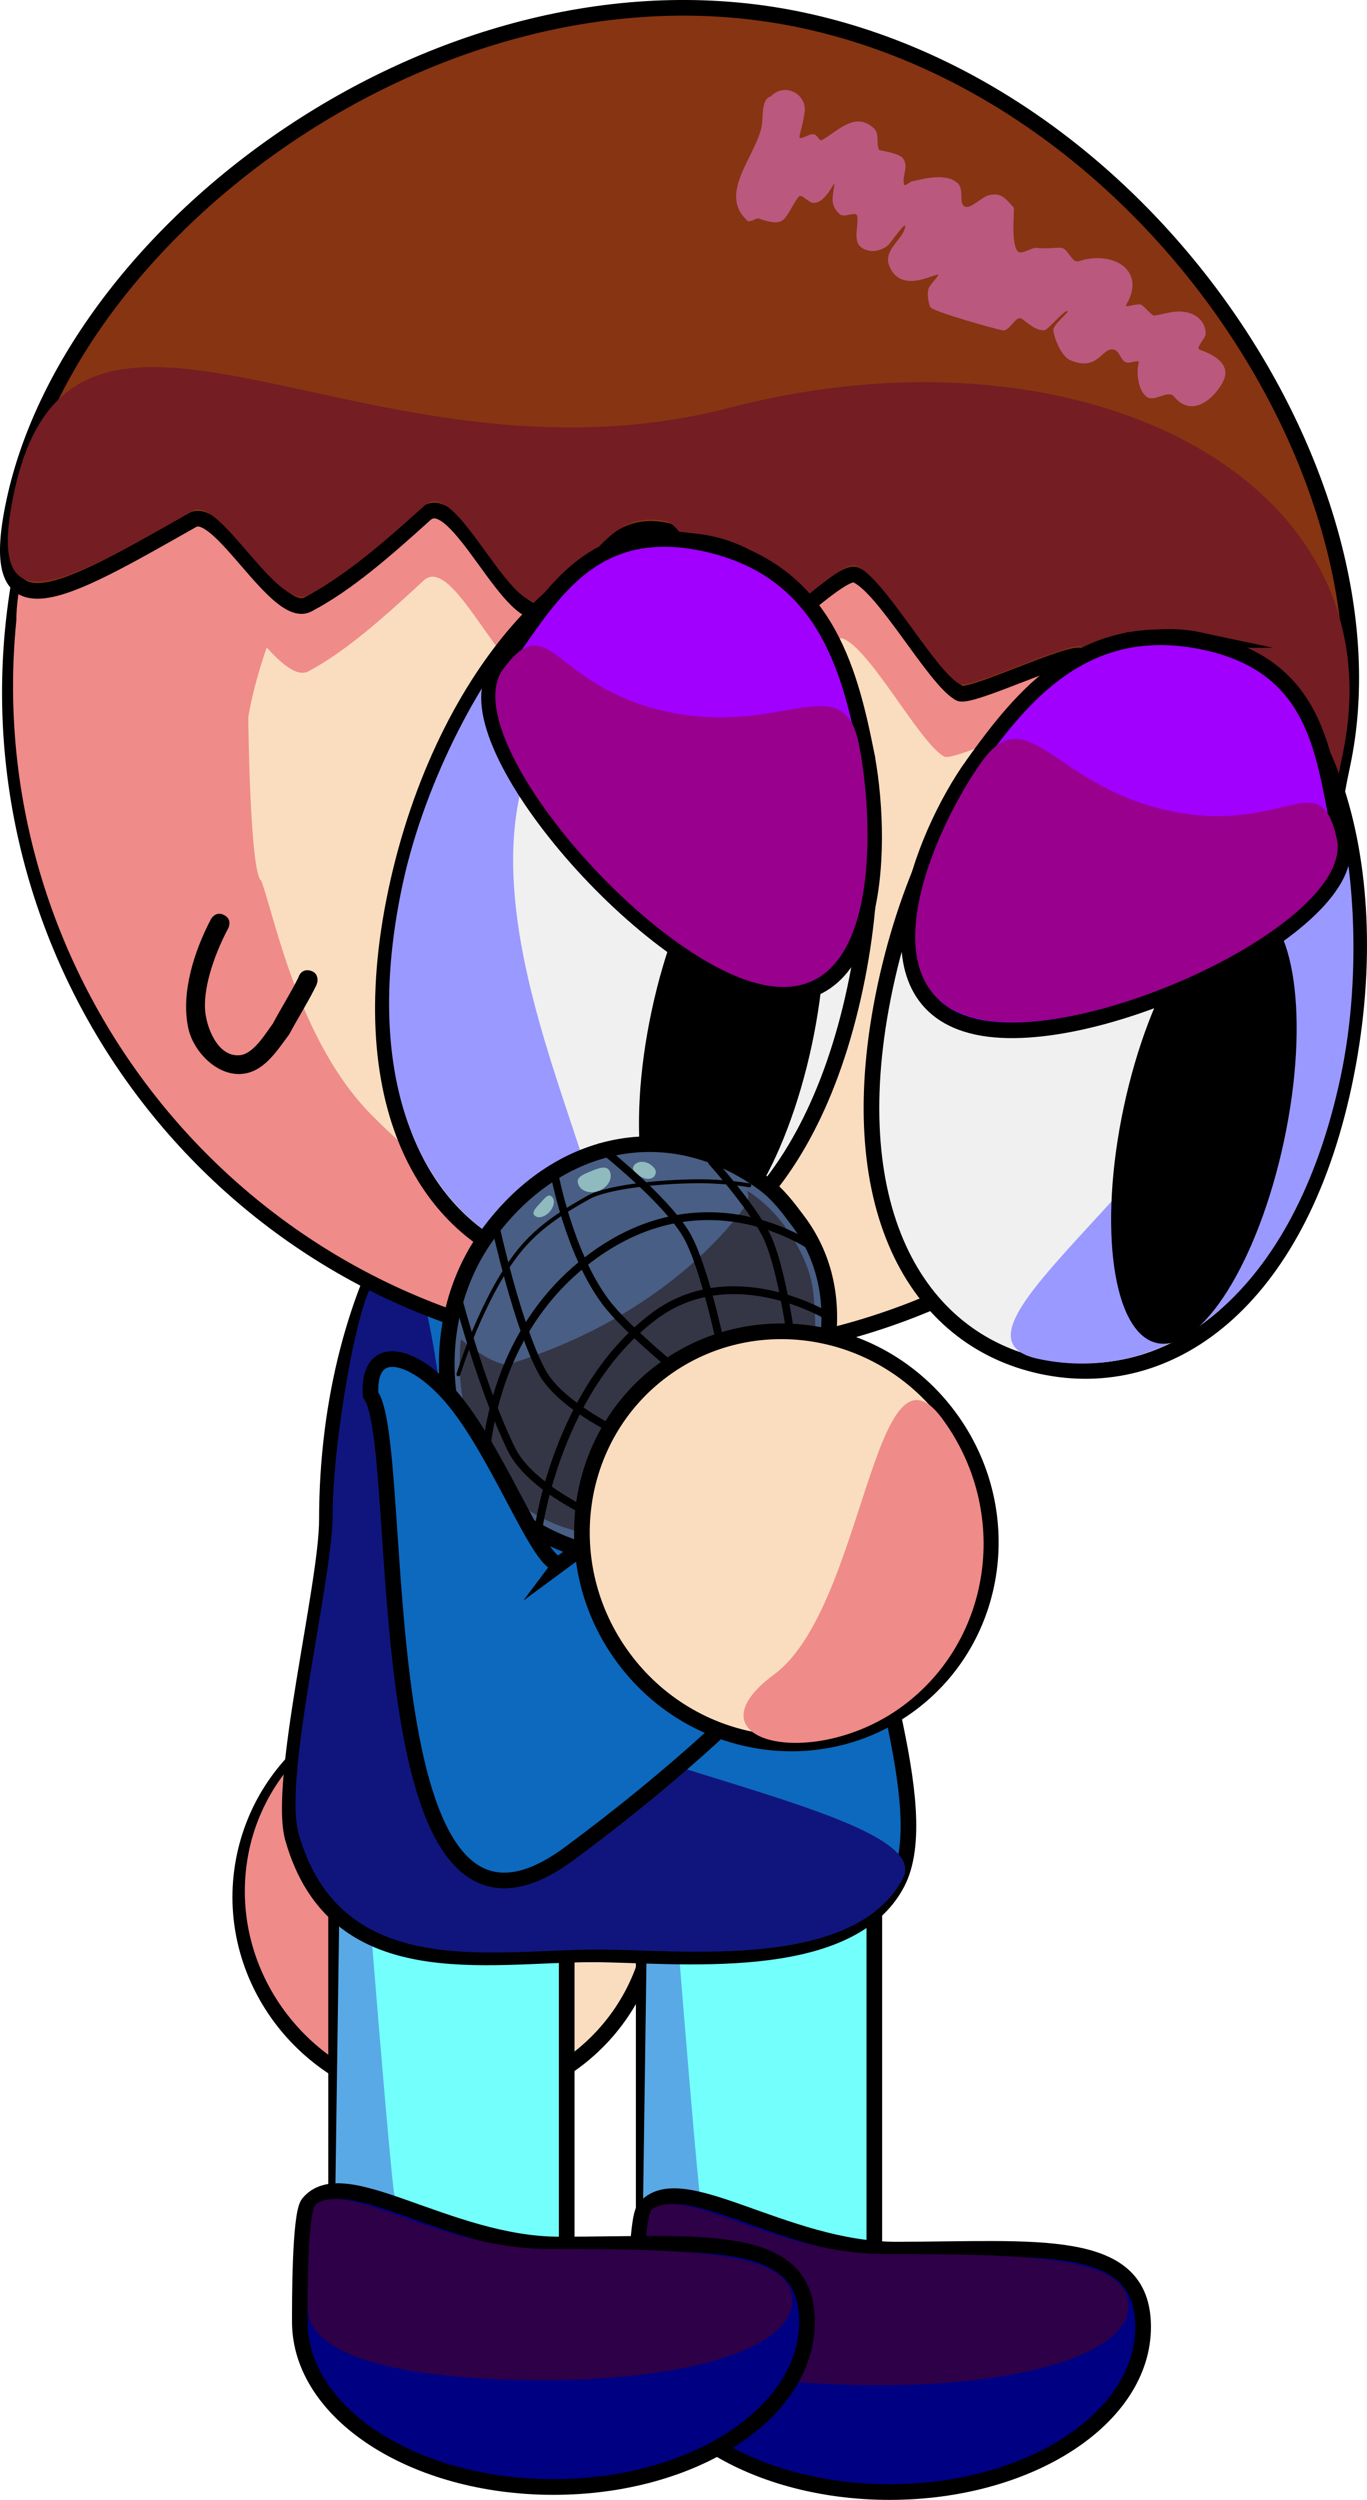 <svg version="1.1" xmlns="http://www.w3.org/2000/svg" xmlns:xlink="http://www.w3.org/1999/xlink" width="174.824" height="319.565" viewBox="0,0,174.824,319.565"><g transform="translate(-225.442,-41.423)"><g data-paper-data="{&quot;isPaintingLayer&quot;:true}" fill-rule="nonzero" stroke-linejoin="miter" stroke-miterlimit="10" stroke-dasharray="" stroke-dashoffset="0" style="mix-blend-mode: normal"><g stroke="#000000" stroke-linecap="butt"><path d="M306.307,242.165c-7.672,32.442 -20.275,57.231 -28.149,55.369c-7.874,-1.862 -8.038,-29.671 -0.366,-62.112c7.672,-32.442 20.275,-57.231 28.149,-55.369c7.874,1.862 8.038,29.671 0.366,62.112z" fill="#0d69be" stroke-width="2"/><path d="M308.577,290.324c-3.293,13.925 -17.541,22.475 -31.825,19.097c-14.283,-3.378 -23.192,-17.404 -19.899,-31.329c3.293,-13.925 17.541,-22.475 31.825,-19.097c14.283,3.378 23.192,17.404 19.899,31.329z" fill="#faddbf" stroke-width="2"/><path d="M272.592,269.822c-3.293,13.925 19.025,42.233 4.742,38.855c-14.283,-3.378 -23.192,-17.404 -19.899,-31.329c3.293,-13.925 18.45,-21.451 15.157,-7.526z" fill="#ef8b89" stroke-width="0"/></g><g stroke="#000000" stroke-linecap="butt"><path d="M307.765,340.835v-95.295h29.492v95.295z" fill="#73fffc" stroke-width="2"/><path d="M307.439,340.217l1.326,-93.786c0,0 5.203,68.112 6.38,77.528c0.26,2.082 2.522,2.79 2.522,2.79l18.607,13.139z" fill="#59a9e6" stroke-width="0"/></g><g stroke="#000000" stroke-linecap="butt"><path d="M268.424,338.413v-95.295h29.492v95.295z" fill="#73fffc" stroke-width="2"/><path d="M268.098,337.795l1.326,-93.786c0,0 5.203,68.112 6.38,77.528c0.26,2.082 2.522,2.79 2.522,2.79l18.607,13.139z" fill="#59a9e6" stroke-width="0"/></g><g stroke="#000000" stroke-linecap="butt"><path d="M335.229,235.696c0,13.803 10.047,36.744 4.95,46.46c-6.234,11.882 -28.612,9.096 -38.94,9.096c-13.663,0 -32.944,4.17 -38.344,-14.832c-2.019,-7.106 4.355,-32.373 4.355,-40.723c0,-30.682 15.218,-55.556 33.99,-55.556c18.772,0 33.99,24.873 33.99,55.556z" fill="#0d69be" stroke-width="2"/><path d="M283.966,251.272c0,13.803 62.042,20.549 56.945,30.265c-6.234,11.882 -28.612,9.096 -38.94,9.096c-13.663,0 -32.944,4.17 -38.344,-14.832c-2.019,-7.106 4.355,-32.373 4.355,-40.723c0,-9.452 3.349,-28.598 5.52,-29.968c5.944,-16.764 10.465,25.14 10.465,46.163z" fill="#10157d" stroke-width="0"/></g><g stroke-linecap="butt"><g stroke="#000000"><g><path d="M228.591,112.183c9.776,-45.758 54.796,-74.927 100.554,-65.151c45.758,9.776 74.927,54.796 65.151,100.554c-9.776,45.758 -54.796,74.927 -100.554,65.151c-45.758,-9.776 -74.927,-54.796 -65.151,-100.554z" fill="#faddbf" stroke-width="2"/><path d="M228.998,111.381c3.145,-14.722 17.035,-38.297 22.116,-40.498c0.58,-0.251 7.52,-7.505 16.278,-12.502c10.885,-6.211 24.011,-10.369 24.567,-10.048c7.256,4.179 -30.69,59.762 -34.762,84.752c-0.01,0.06 0.194,20.188 1.685,20.955c1.831,5.241 4.908,20.634 14.057,29.89c17.051,17.25 43.75,29.471 42.194,29.656c-2.489,0.295 -15.055,-0.385 -20.984,-1.652c-45.758,-9.776 -74.927,-54.796 -65.151,-100.554z" fill="#ef8b89" stroke-width="0"/><path d="M393.88,147.028c-2.429,11.368 -4.811,14.966 -4.964,13.04c-0.156,-1.965 1.868,-9.636 -5.782,-16.215c-1.854,-1.594 -11.292,4.005 -13.703,2.234c-1.514,-1.112 -6.335,-11.759 -8.065,-12.82c-1.21,-0.742 -13.926,5.591 -15.2,4.858c-3.179,-1.828 -9.348,-13.627 -12.879,-15.055c-1.944,-0.786 -11.554,9.649 -13.563,8.96c-2.591,-0.888 -7.325,-13.906 -10.002,-14.478c-7.119,-1.521 -8.779,5.293 -15.157,10.073c-4.144,3.106 -10.953,-15.686 -14.934,-12.002c-4.945,4.576 -9.81,8.966 -14.709,11.6c-3.844,2.067 -10.96,-12.666 -14.319,-10.707c-16.22,9.459 -26.046,15.545 -22.25,-2.226c7.634,-35.734 44.048,1.012 89.406,-11.305c43.415,-11.79 83.756,8.308 76.122,44.042z" fill="#ef8b89" stroke-width="0"/></g><path d="M397.116,139.221c-4.906,22.965 4.567,9.888 -11.034,-3.237c-1.909,-1.606 -11.555,3.949 -14.036,2.163c-1.558,-1.122 -6.558,-11.806 -8.338,-12.878c-1.244,-0.749 -14.246,5.523 -15.557,4.782c-3.269,-1.848 -9.656,-13.693 -13.284,-15.141c-1.998,-0.797 -11.793,9.598 -13.857,8.897c-2.661,-0.903 -7.584,-13.961 -10.332,-14.548c-7.307,-1.561 -8.972,5.252 -15.484,10.003c-4.232,3.087 -11.313,-15.763 -15.375,-12.096c-5.045,4.555 -10.009,8.924 -15.017,11.534c-3.93,2.048 -11.304,-12.74 -14.737,-10.797c-16.578,9.383 -26.619,15.423 -22.822,-2.348c7.634,-35.734 55.96,-71.135 100.873,-61.539c44.913,9.596 76.634,59.471 69,95.205z" fill="#873412" stroke-width="2"/><path d="M397.117,138.033c-4.906,22.965 4.567,9.888 -11.034,-3.237c-1.909,-1.606 -11.555,3.949 -14.036,2.163c-1.558,-1.122 -6.558,-11.806 -8.338,-12.878c-1.244,-0.749 -14.246,5.523 -15.557,4.782c-3.269,-1.848 -9.656,-13.693 -13.284,-15.141c-1.998,-0.797 -11.793,9.598 -13.857,8.897c-2.661,-0.903 -7.584,-13.961 -10.332,-14.548c-7.307,-1.561 -8.972,5.252 -15.484,10.003c-4.232,3.087 -11.313,-15.763 -15.375,-12.096c-5.045,4.555 -10.009,8.924 -15.017,11.534c-3.93,2.048 -11.304,-12.74 -14.737,-10.797c-16.578,9.383 -26.619,15.423 -22.822,-2.348c7.634,-35.734 45.163,1.25 91.597,-10.837c44.446,-11.57 85.911,8.769 78.276,44.502z" fill="#741d23" stroke-width="0"/></g><path d="M328.272,54.665c0.039,0.127 0.064,0.268 0.076,0.421c0.038,0.273 0.031,0.557 -0.027,0.842c-0.131,1.134 -0.569,2.448 -0.628,2.939c-0.077,0.645 1.32,-0.482 1.93,-0.26c0.374,0.136 0.614,0.91 0.958,0.711c2.089,-1.209 4.254,-3.671 6.609,-1.508c0.78,0.716 0.266,1.99 0.675,2.778c0.034,0.066 2.58,0.412 3.051,1.057c0.812,1.112 -0.158,2.269 0.146,3.349c0.097,0.346 0.654,-0.312 1.006,-0.386c1.564,-0.325 4.328,-1.127 5.833,0.219c0.793,0.709 0.28,2.248 0.683,2.786c0.707,0.943 2.176,-0.931 3.317,-1.226c1.579,-0.409 2.143,0.429 3.175,1.555c0.178,0.194 -0.401,4.14 0.435,5.502c0.47,0.766 1.795,-0.495 2.676,-0.322c0.88,0.172 2.805,-0.155 3.196,0.035c0.784,0.38 1.194,1.933 2.021,1.658c4.222,-1.403 8.722,1.039 6.087,5.549c-0.333,0.571 1.413,-0.285 1.982,0.05c0.221,0.13 1.336,1.392 1.576,1.355c1.571,-0.24 2.639,-0.745 4.196,-0.416c1.293,0.273 2.378,1.265 2.39,2.68c0.006,0.743 -1.419,1.868 -0.717,2.111c1.655,0.574 4.169,1.852 2.884,4.173c-1.395,2.519 -4.145,4.374 -6.224,1.792c-0.721,-0.896 -2.513,0.734 -3.45,0.067c-1.2,-0.855 -1.376,-3.232 -1.06,-4.368c0.146,-0.525 -1.128,0.141 -1.634,-0.061c-0.681,-0.273 -0.788,-1.411 -1.492,-1.618c-1.575,-0.462 -2.011,2.91 -5.648,1.329c-1.073,-0.467 -2.005,-2.659 -2.147,-3.812c-0.082,-0.669 1.968,-2.289 1.836,-2.425c-0.322,-0.331 -2.494,2.358 -2.94,2.408c-1.075,0.12 -2.021,-0.82 -2.907,-1.441c-0.782,-0.549 -1.523,1.607 -2.467,1.46c-0.834,-0.13 -9.046,-2.426 -9.269,-2.988c-0.272,-0.685 -0.443,-1.854 -0.14,-2.516c0.109,-0.238 1.339,-1.597 1.157,-1.615c-0.645,-0.065 -4.814,2.489 -6.256,-1.147c-0.784,-1.977 1.703,-3.316 2.045,-4.904c0.212,-0.98 -1.434,1.407 -2.079,2.175c-0.495,0.59 -1.676,0.977 -2.439,0.839c-2.637,-0.475 -1.378,-2.825 -1.611,-4.423c-0.108,-0.738 -1.667,0.252 -2.223,-0.245c-1.359,-1.215 -0.885,-2.305 -0.7,-3.832c0.085,-0.699 -1.104,2.541 -2.747,2.36c-0.666,-0.073 -1.488,-1.287 -1.871,-0.737c-1.868,2.676 -1.432,4.009 -5.044,2.745c-0.349,-0.122 -1.122,0.574 -1.46,0.272c-3.734,-3.339 0.816,-7.936 1.773,-11.83c0.337,-1.374 -0.126,-3.634 1.221,-4.064c0.579,-0.63 1.467,-0.946 2.364,-0.754c0.796,0.17 1.421,0.701 1.742,1.385c0.057,0.091 0.103,0.188 0.136,0.295z" fill="#ba587e" stroke="none" stroke-width="0.5"/></g><g stroke="#000000" stroke-linecap="butt"><path d="M334.794,167.769c-5.967,27.929 -21.922,39.583 -38.125,36.121c-16.203,-3.462 -26.518,-20.728 -20.551,-48.657c5.967,-27.929 23.939,-47.763 40.142,-44.301c16.203,3.462 24.501,28.909 18.534,56.837z" fill="#f0f0f0" stroke-width="2"/><path d="M293.161,138.85c-10.106,26.711 20.506,67.823 4.303,64.361c-16.203,-3.462 -26.518,-20.728 -20.551,-48.657c5.967,-27.929 30.859,-54.32 16.248,-15.704z" fill="#9a99ff" stroke-width="0"/></g><path d="M329.265,175.007c-3.306,15.473 -10.571,27.037 -16.227,25.828c-5.656,-1.208 -7.562,-14.732 -4.256,-30.205c3.306,-15.473 10.571,-27.037 16.227,-25.828c5.656,1.208 7.562,14.732 4.256,30.205z" fill="#000000" stroke="none" stroke-width="0" stroke-linecap="butt"/><g stroke="#000000" stroke-linecap="butt"><path d="M336.17,137.351c2.224,10.936 2.254,34.097 -13.109,30.814c-15.364,-3.282 -40.494,-32.573 -34.041,-41.026c6.14,-8.043 11.115,-19.528 26.479,-16.245c15.364,3.282 18.553,16.035 20.672,26.457z" fill="#a100fe" stroke-width="2"/><path d="M335.341,136.811c2.075,10.904 2.451,33.653 -12.388,30.483c-14.84,-3.17 -39.455,-31.865 -33.153,-40.351c5.996,-8.074 6.212,2.311 21.052,5.481c14.84,3.17 22.512,-6.005 24.489,4.387z" fill="#99008e" stroke-width="0"/></g><g data-paper-data="{&quot;index&quot;:null}" stroke="#000000" stroke-linecap="butt"><path d="M378.797,123.232c16.203,3.462 24.501,28.909 18.534,56.837c-5.967,27.929 -22.437,39.473 -38.64,36.011c-16.203,-3.462 -26.003,-20.618 -20.036,-48.547c5.967,-27.929 23.939,-47.763 40.142,-44.301z" fill="#f0f0f0" stroke-width="2"/><path d="M396.882,179.125c-5.967,27.929 -22.437,39.473 -38.64,36.011c-16.203,-3.462 28.537,-28.475 30.228,-56.984c2.445,-41.215 14.379,-6.956 8.412,20.973z" fill="#9a99ff" stroke-width="0"/></g><path d="M385.392,157.077c5.656,1.208 7.562,14.732 4.256,30.205c-3.306,15.473 -10.571,27.037 -16.227,25.828c-5.656,-1.208 -7.562,-14.732 -4.256,-30.205c3.306,-15.473 10.571,-27.037 16.227,-25.828z" data-paper-data="{&quot;index&quot;:null}" fill="#000000" stroke="none" stroke-width="0" stroke-linecap="butt"/><g data-paper-data="{&quot;index&quot;:null}" stroke="#000000" stroke-linecap="butt"><path d="M349.829,139.208c6.193,-8.646 14.315,-18.982 29.678,-15.7c15.364,3.282 15.211,15.797 17.528,25.647c2.436,10.353 -31.26,26.832 -46.624,23.549c-15.364,-3.282 -7.081,-24.425 -0.583,-33.497z" fill="#a100fe" stroke-width="2"/><path d="M350.807,139.055c6.051,-8.676 9.304,2.833 24.144,6.004c14.84,3.17 19.281,-6.22 21.454,3.6c2.284,10.32 -30.881,26.185 -45.72,23.014c-14.84,-3.17 -6.227,-23.514 0.122,-32.618z" fill="#99008e" stroke-width="0"/></g><path d="M371.636,338.87c0,11.663 -14.52,21.117 -32.431,21.117c-17.911,0 -32.431,-9.455 -32.431,-21.117c0,-2.331 -0.033,-13.76 1.09,-15.138c4.495,-5.516 17.818,5.261 32.148,5.261c17.911,0 31.624,-1.786 31.624,9.877z" fill="#000082" stroke="#000000" stroke-width="2" stroke-linecap="butt"/><path d="M369.75,336.138c0,6.308 -13.891,10.19 -31.802,10.19c-17.911,0 -30.166,-2.957 -30.166,-9.266c0,-1.261 -0.033,-12.526 1.09,-13.272c4.495,-2.984 15.553,5.773 29.883,5.773c17.911,0 30.994,0.266 30.994,6.575z" fill="#2e0048" stroke="#000000" stroke-width="0" stroke-linecap="butt"/><path d="M328.649,338.225c0,11.663 -14.52,21.117 -32.431,21.117c-17.911,0 -32.431,-9.455 -32.431,-21.117c0,-2.331 -0.033,-13.76 1.09,-15.138c4.495,-5.516 17.818,5.261 32.148,5.261c17.911,0 31.624,-1.786 31.624,9.877z" fill="#000082" stroke="#000000" stroke-width="2" stroke-linecap="butt"/><path d="M326.763,335.493c0,6.308 -13.891,10.19 -31.802,10.19c-17.911,0 -30.166,-2.957 -30.166,-9.266c0,-1.261 -0.033,-12.526 1.09,-13.272c4.495,-2.984 15.553,5.773 29.883,5.773c17.911,0 30.994,0.266 30.994,6.575z" fill="#2e0048" stroke="#000000" stroke-width="0" stroke-linecap="butt"/><g><g><path d="M324.513,229.015c-8.847,12.221 -20.159,14.91 -32.654,6.726c-9.772,-6.401 -12.932,-24.235 -4.085,-36.457c8.847,-12.221 23.17,-15.383 35.27,-6.625c1.892,1.37 3.232,3.195 4.471,4.851c6.685,8.933 4.461,21.194 -3.002,31.505z" fill="#485e84" stroke="#000000" stroke-width="2" stroke-linecap="butt"/><path d="M284.388,212.63c0,0 4.39,3.723 6.303,3.127c18.347,-5.714 27.401,-16.449 30.125,-20.229c0.619,-0.859 0.176,-1.89 0.176,-1.89c0,0 1.833,1.053 3.653,3.103c1.937,2.181 3.886,5.453 4.564,8.45c0.774,3.424 0.456,11.755 0.456,11.755l-9.487,18.678c0,0 -13.05,3.266 -15.204,3.035c-2.111,-0.226 -4.544,-1.099 -7.169,-1.924c-4.075,-1.28 -7.664,-4.06 -9.353,-6.392c-2.156,-2.977 -3.528,-7.435 -4.004,-11.221c-0.443,-3.524 -0.06,-6.492 -0.06,-6.492z" fill="#343545" stroke="none" stroke-width="0" stroke-linecap="butt"/><path d="M305.474,224.981c0,0 -8.246,-3.661 -10.71,-8.19c-3.12,-5.732 -5.897,-18.397 -5.897,-18.397" fill="none" stroke="#000000" stroke-width="1" stroke-linecap="round"/><path d="M316.499,189.938c0,0 4.778,5.32 6.804,9.11c2.045,3.827 3.309,13.447 3.309,13.447" fill="none" stroke="#000000" stroke-width="1" stroke-linecap="round"/><path d="M301.8,235.318c0,0 -8.52,-3.632 -10.967,-8.658c-3.754,-7.713 -6.711,-18.927 -6.711,-18.927" fill="none" stroke="#000000" stroke-width="1" stroke-linecap="round"/><path d="M287.443,230.079c0,0 -0.505,-17.298 13.408,-27.784c15.241,-11.486 29.018,-1.11 29.018,-1.11" fill="none" stroke="#000000" stroke-width="1" stroke-linecap="round"/><path d="M294.343,236.643c0,0 2.414,-17.636 14.672,-26.916c10.065,-7.619 22.487,0.035 22.487,0.035" fill="none" stroke="#000000" stroke-width="1" stroke-linecap="round"/><path d="M302.092,193.62c-1.111,0.462 -2.308,0.123 -2.673,-0.756c-0.365,-0.879 0.361,-1.206 1.471,-1.668c1.111,-0.462 2.186,-0.883 2.551,-0.004c0.365,0.879 -0.239,1.967 -1.35,2.428z" fill="#8fbbbe" stroke="none" stroke-width="0" stroke-linecap="butt"/><path d="M309.123,191.77c-0.353,0.487 -1.231,0.453 -1.962,-0.076c-0.731,-0.529 -0.956,-0.846 -0.604,-1.333c0.353,-0.487 1.337,-0.6 2.068,-0.071c0.731,0.529 0.85,0.993 0.497,1.48z" fill="#8fbbbe" stroke="none" stroke-width="0" stroke-linecap="butt"/><path d="M295.728,196.334c-0.604,0.67 -1.456,0.887 -1.903,0.485c-0.447,-0.403 0.121,-0.953 0.725,-1.623c0.604,-0.67 1.015,-1.207 1.461,-0.804c0.447,0.403 0.32,1.272 -0.284,1.943z" fill="#8fbbbe" stroke="none" stroke-width="0" stroke-linecap="butt"/><path d="M284.064,217.102c0,0 2.985,-9.786 7.718,-15.704c2.684,-3.355 6.207,-5.385 8.895,-6.895c2.378,-1.335 8.913,-2.05 13.973,-2.077c3.725,-0.02 6.62,0.517 6.62,0.517" fill="none" stroke="#000000" stroke-width="0.5" stroke-linecap="round"/><path d="M302.162,188.075c0,0 8.32,6.524 11.059,11.184c2.308,3.926 4.519,14.658 4.519,14.658" fill="none" stroke="#000000" stroke-width="1" stroke-linecap="round"/><path d="M313.117,217.517c0,0 -7.539,-6.049 -10.239,-9.677c-4.741,-6.369 -6.581,-16.616 -6.581,-16.616" fill="none" stroke="#000000" stroke-width="1" stroke-linecap="round"/></g><g stroke="#000000" stroke-linecap="butt"><path d="M297.257,241.178c26.813,-19.808 36.031,-16.966 40.839,-10.458c4.808,6.508 -13.031,27.842 -39.844,47.65c-26.813,19.808 -20.607,-52.143 -25.414,-58.651c-0.401,-7.083 5.861,-5.244 10.803,0.866c6.094,7.535 11.325,22.285 13.617,20.592z" fill="#0d69be" stroke-width="2"/><path d="M310.218,216.574c11.509,-8.502 27.909,-5.825 36.63,5.98c8.721,11.805 6.461,28.267 -5.048,36.77c-11.509,8.502 -27.909,5.825 -36.63,-5.98c-8.721,-11.805 -6.461,-28.267 5.048,-36.77z" fill="#faddbf" stroke-width="2"/><path d="M324.444,255.47c11.509,-8.502 12.759,-44.529 21.48,-32.724c8.721,11.805 6.461,28.267 -5.048,36.77c-11.509,8.502 -27.941,4.456 -16.432,-4.046z" fill="#ef8b89" stroke-width="0"/></g></g><path d="M263.599,166.383c0.075,-0.249 0.415,-1.121 1.466,-0.897c1.222,0.261 0.961,1.484 0.961,1.484l-0.121,0.388c-1.054,2.151 -2.338,4.162 -3.466,6.272c-1.193,1.599 -2.541,3.707 -4.398,4.609c-3.761,1.826 -7.778,-1.886 -8.528,-5.422c-0.96,-4.525 0.799,-9.89 2.909,-13.899c0,0 0.587,-1.104 1.691,-0.517c1.104,0.587 0.517,1.691 0.517,1.691c-1.513,2.81 -3.191,7.19 -2.96,10.447c0.15,2.114 1.539,5.98 4.391,5.78c1.799,-0.126 3.329,-2.782 4.269,-4.03c1.054,-1.992 2.269,-3.885 3.27,-5.907z" fill="#000000" stroke="none" stroke-width="0.5" stroke-linecap="butt"/></g></g></svg>